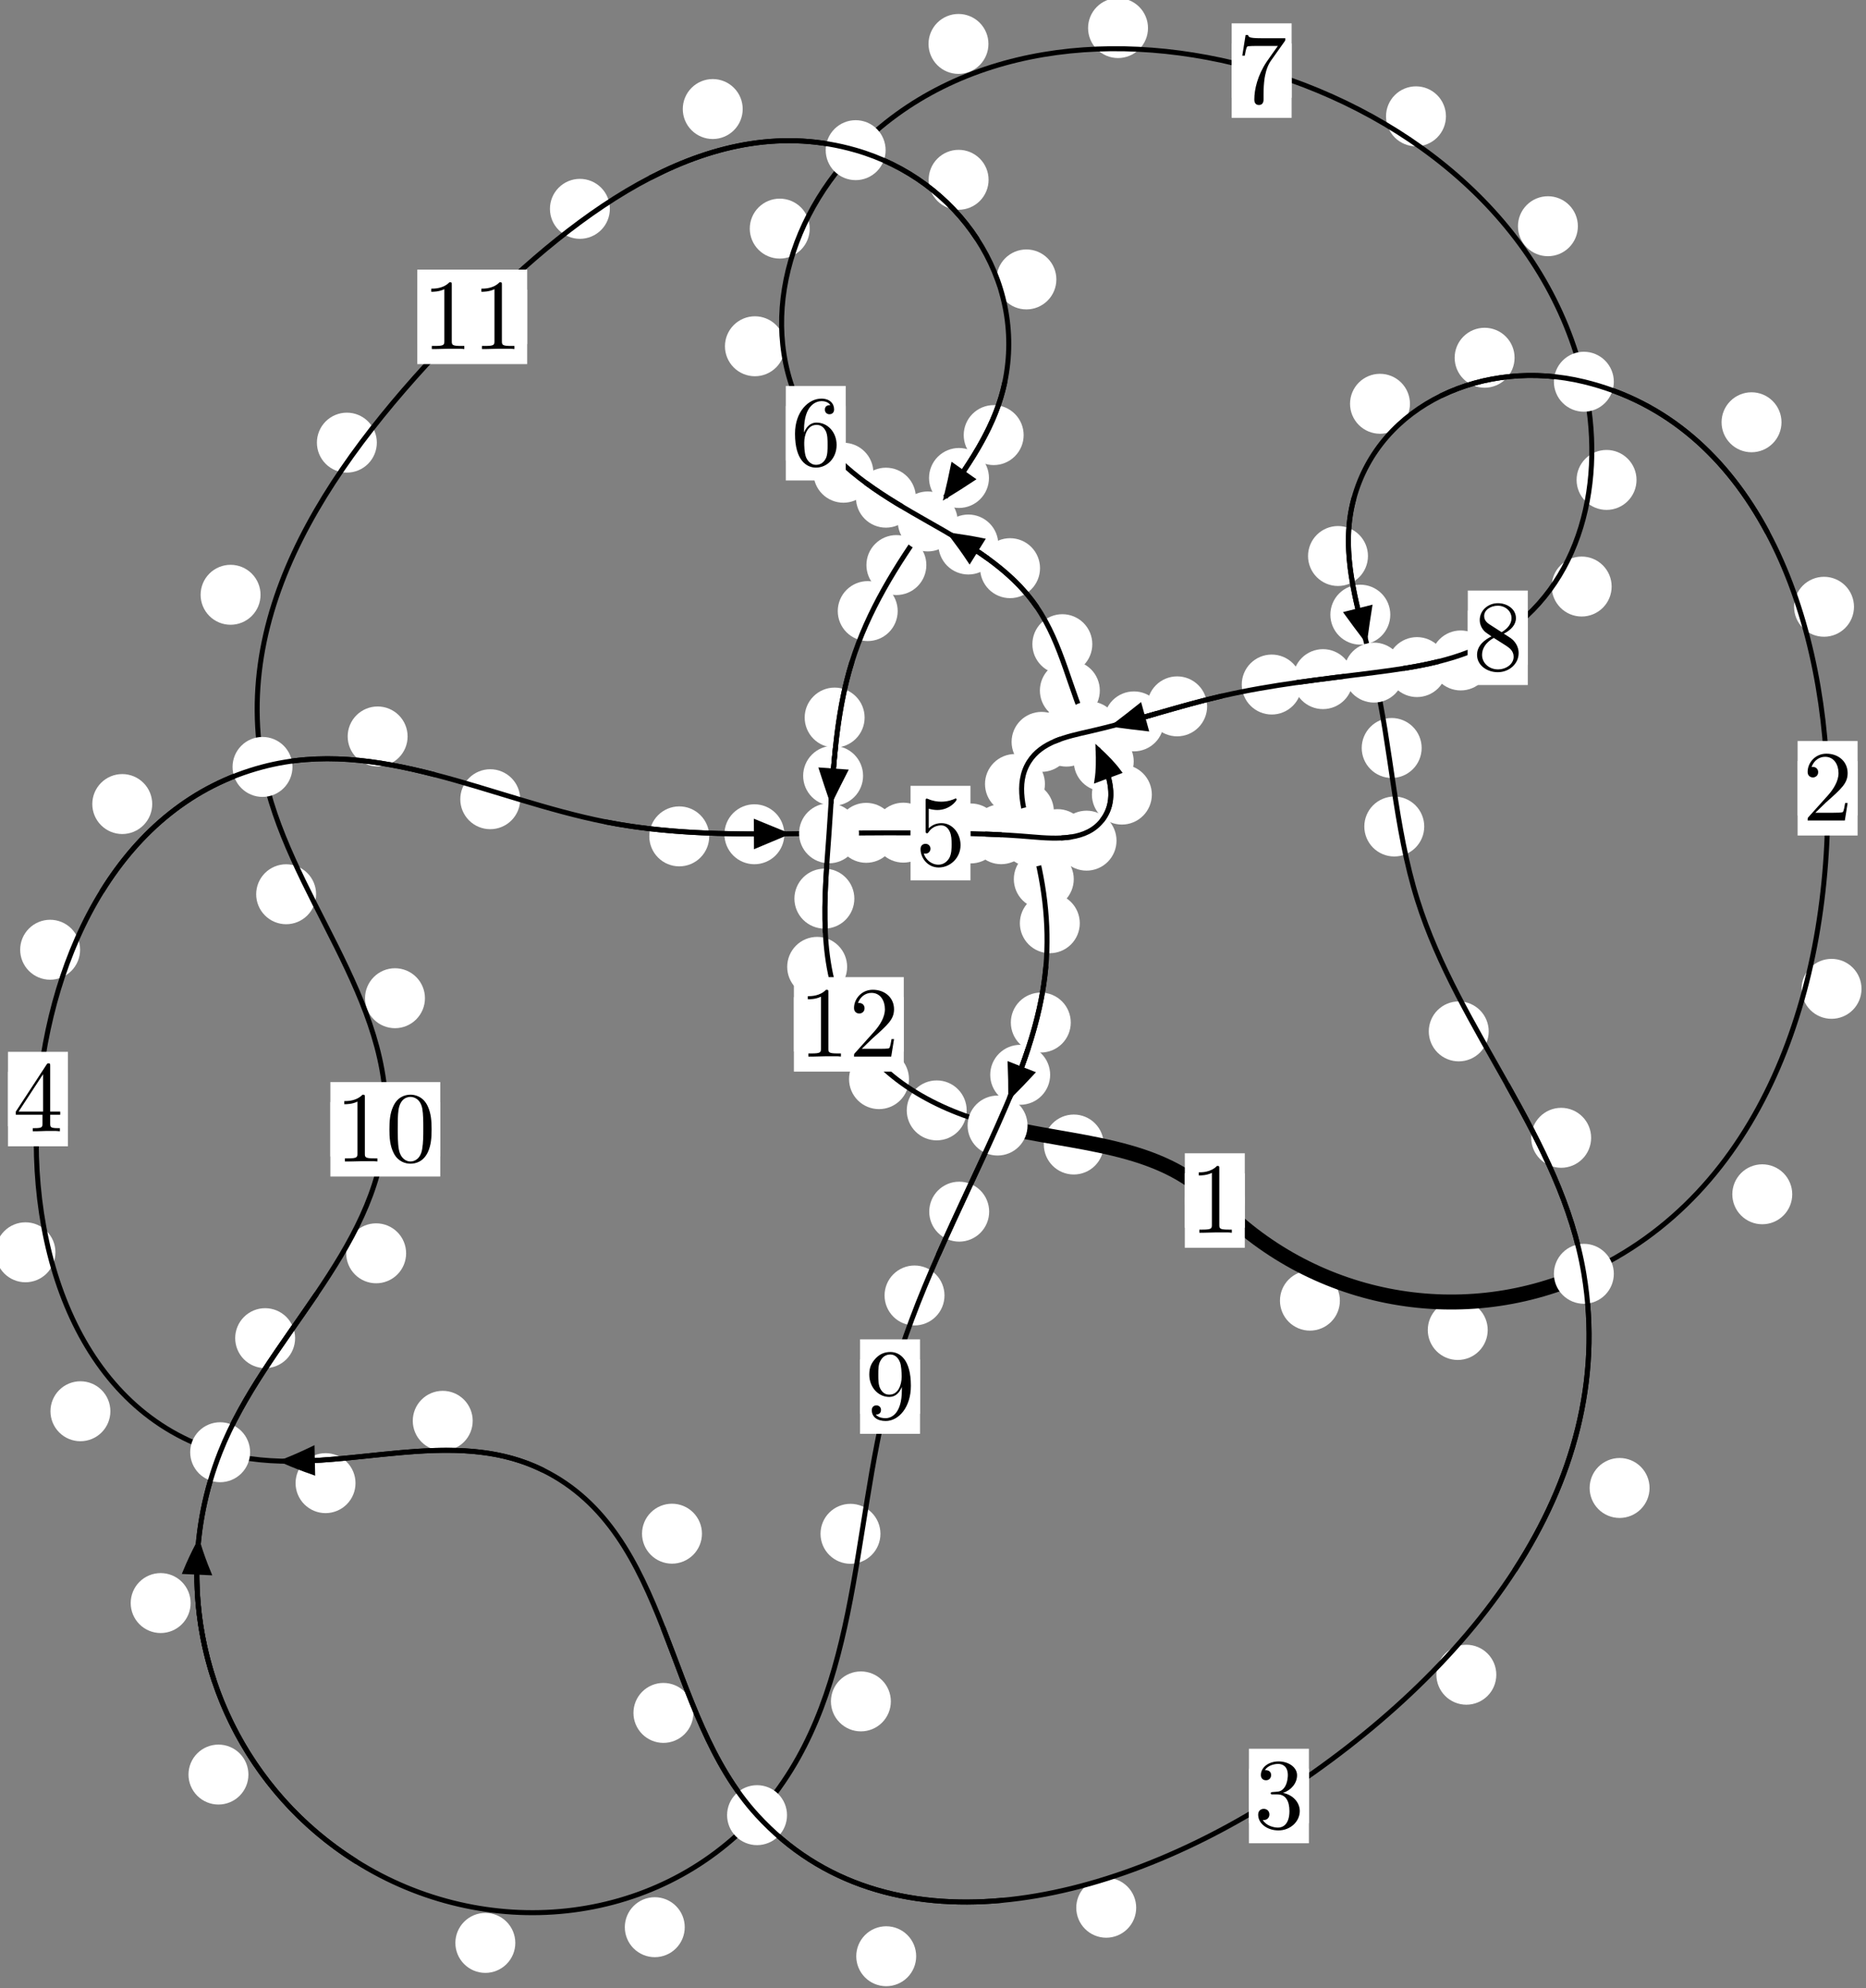 <?xml version="1.0"?>
<!-- Created by MetaPost 1.999 on 2021.07.06:0007 -->
<svg version="1.1" xmlns="http://www.w3.org/2000/svg" xmlns:xlink="http://www.w3.org/1999/xlink" width="186.145" height="198.22" viewBox="0 0 186.145 198.22">
<rect x="0" y="0" width="186.145" height="198.22" fill="#808080" stroke="none"/>
<!-- Original BoundingBox: -158.447647 -71.029297 27.696869 127.190475 -->
  <defs>
    <g transform="scale(0.01,0.01)" id="GLYPHcmr10_48">
      <path style="fill-rule: evenodd;" d="M460 -320C460 -400,455 -480,420 -554C374 -650,292 -666,250 -666C190 -666,117 -640,76 -547C44 -478,39 -400,39 -320C39 -245,43 -155,84 -79C127 2,200 22,249 22C303 22,379 1,423 -94C455 -163,460 -241,460 -320M249 -0C210 -0,151 -25,133 -121C122 -181,122 -273,122 -332C122 -396,122 -462,130 -516C149 -635,224 -644,249 -644C282 -644,348 -626,367 -527C377 -471,377 -395,377 -332C377 -257,377 -189,366 -125C351 -30,294 -0,249 -0"></path>
    </g>
    <g transform="scale(0.01,0.01)" id="GLYPHcmr10_49">
      <path style="fill-rule: evenodd;" d="M294 -640C294 -664,294 -666,271 -666C209 -602,121 -602,89 -602L89 -571C109 -571,168 -571,220 -597L220 -79C220 -43,217 -31,127 -31L95 -31L95 -0L257 -0L130 -3L217 -3L257 -3L297 -3L384 -3L419 -0L419 -31L387 -31C297 -31,294 -42,294 -79"></path>
    </g>
    <g transform="scale(0.01,0.01)" id="GLYPHcmr10_50">
      <path style="fill-rule: evenodd;" d="M127 -77L233 -180C389 -318,449 -372,449 -472C449 -586,359 -666,237 -666C124 -666,50 -574,50 -485C50 -429,100 -429,103 -429C120 -429,155 -441,155 -482C155 -508,137 -534,102 -534C94 -534,92 -534,89 -533C112 -598,166 -635,224 -635C315 -635,358 -554,358 -472C358 -392,308 -313,253 -251L61 -37C50 -26,50 -24,50 -0L421 -0L449 -174L424 -174C419 -144,412 -100,402 -85C395 -77,329 -77,307 -77"></path>
    </g>
    <g transform="scale(0.01,0.01)" id="GLYPHcmr10_51">
      <path style="fill-rule: evenodd;" d="M290 -352C372 -379,430 -449,430 -528C430 -610,342 -666,246 -666C145 -666,69 -606,69 -530C69 -497,91 -478,120 -478C151 -478,171 -500,171 -529C171 -579,124 -579,109 -579C140 -628,206 -641,242 -641C283 -641,338 -619,338 -529C338 -517,336 -459,310 -415C280 -367,246 -364,221 -363C213 -362,189 -360,182 -360C174 -359,167 -358,167 -348C167 -337,174 -337,191 -337L235 -337C317 -337,354 -269,354 -171C354 -35,285 -6,241 -6C198 -6,123 -23,88 -82C123 -77,154 -99,154 -137C154 -173,127 -193,98 -193C74 -193,42 -179,42 -135C42 -44,135 22,244 22C366 22,457 -69,457 -171C457 -253,394 -331,290 -352"></path>
    </g>
    <g transform="scale(0.01,0.01)" id="GLYPHcmr10_52">
      <path style="fill-rule: evenodd;" d="M294 -165L294 -78C294 -42,292 -31,218 -31L197 -31L197 -0L332 -0L238 -3L290 -3L332 -3L374 -3L427 -3L468 -0L468 -31L447 -31C373 -31,371 -42,371 -78L371 -165L471 -165L471 -196L371 -196L371 -651C371 -671,371 -677,355 -677C346 -677,343 -677,335 -665L28 -196L28 -165M300 -196L56 -196L300 -569"></path>
    </g>
    <g transform="scale(0.01,0.01)" id="GLYPHcmr10_53">
      <path style="fill-rule: evenodd;" d="M449 -201C449 -320,367 -420,259 -420C211 -420,168 -404,132 -369L132 -564C152 -558,185 -551,217 -551C340 -551,410 -642,410 -655C410 -661,407 -666,400 -666C399 -666,397 -666,392 -663C372 -654,323 -634,256 -634C216 -634,170 -641,123 -662C115 -665,113 -665,111 -665C101 -665,101 -657,101 -641L101 -345C101 -327,101 -319,115 -319C122 -319,124 -322,128 -328C139 -344,176 -398,257 -398C309 -398,334 -352,342 -334C358 -297,360 -258,360 -208C360 -173,360 -113,336 -71C312 -32,275 -6,229 -6C156 -6,99 -59,82 -118C85 -117,88 -116,99 -116C132 -116,149 -141,149 -165C149 -189,132 -214,99 -214C85 -214,50 -207,50 -161C50 -75,119 22,231 22C347 22,449 -74,449 -201"></path>
    </g>
    <g transform="scale(0.01,0.01)" id="GLYPHcmr10_54">
      <path style="fill-rule: evenodd;" d="M132 -328L132 -352C132 -605,256 -641,307 -641C331 -641,373 -635,395 -601C380 -601,340 -601,340 -556C340 -525,364 -510,386 -510C402 -510,432 -519,432 -558C432 -618,388 -666,305 -666C177 -666,42 -537,42 -316C42 -49,158 22,251 22C362 22,457 -72,457 -204C457 -331,368 -427,257 -427C189 -427,152 -376,132 -328M251 -6C188 -6,158 -66,152 -81C134 -128,134 -208,134 -226C134 -304,166 -404,256 -404C272 -404,318 -404,349 -342C367 -305,367 -254,367 -205C367 -157,367 -107,350 -71C320 -11,274 -6,251 -6"></path>
    </g>
    <g transform="scale(0.01,0.01)" id="GLYPHcmr10_55">
      <path style="fill-rule: evenodd;" d="M476 -609C485 -621,485 -623,485 -644L242 -644C120 -644,118 -657,114 -676L89 -676L56 -470L81 -470C84 -486,93 -549,106 -561C113 -567,191 -567,204 -567L411 -567C400 -551,321 -442,299 -409C209 -274,176 -135,176 -33C176 -23,176 22,222 22C268 22,268 -23,268 -33L268 -84C268 -139,271 -194,279 -248C283 -271,297 -357,341 -419"></path>
    </g>
    <g transform="scale(0.01,0.01)" id="GLYPHcmr10_56">
      <path style="fill-rule: evenodd;" d="M163 -457C117 -487,113 -521,113 -538C113 -599,178 -641,249 -641C322 -641,386 -589,386 -517C386 -460,347 -412,287 -377M309 -362C381 -399,430 -451,430 -517C430 -609,341 -666,250 -666C150 -666,69 -592,69 -499C69 -481,71 -436,113 -389C124 -377,161 -352,186 -335C128 -306,42 -250,42 -151C42 -45,144 22,249 22C362 22,457 -61,457 -168C457 -204,446 -249,408 -291C389 -312,373 -322,309 -362M209 -320L332 -242C360 -223,407 -193,407 -132C407 -58,332 -6,250 -6C164 -6,92 -68,92 -151C92 -209,124 -273,209 -320"></path>
    </g>
    <g transform="scale(0.01,0.01)" id="GLYPHcmr10_57">
      <path style="fill-rule: evenodd;" d="M367 -318L367 -286C367 -52,263 -6,205 -6C188 -6,134 -8,107 -42C151 -42,159 -71,159 -88C159 -119,135 -134,113 -134C97 -134,67 -125,67 -86C67 -19,121 22,206 22C335 22,457 -114,457 -329C457 -598,342 -666,253 -666C198 -666,149 -648,106 -603C65 -558,42 -516,42 -441C42 -316,130 -218,242 -218C303 -218,344 -260,367 -318M243 -241C227 -241,181 -241,150 -304C132 -341,132 -391,132 -440C132 -494,132 -541,153 -578C180 -628,218 -641,253 -641C299 -641,332 -607,349 -562C361 -530,365 -467,365 -421C365 -338,331 -241,243 -241"></path>
    </g>
  </defs>
  <path d="M133.661 129.678C133.661 128.885,133.346 128.125,132.786 127.564C132.225 127.004,131.465 126.689,130.672 126.689C129.88 126.689,129.12 127.004,128.559 127.564C127.999 128.125,127.684 128.885,127.684 129.678C127.684 130.47,127.999 131.231,128.559 131.791C129.12 132.351,129.88 132.666,130.672 132.666C131.465 132.666,132.225 132.351,132.786 131.791C133.346 131.231,133.661 130.47,133.661 129.678Z" style="fill: rgb(100%,100%,100%);stroke: none;"></path>
  <path d="M124.173 119.695C124.173 118.902,123.858 118.142,123.297 117.582C122.737 117.021,121.977 116.706,121.184 116.706C120.391 116.706,119.631 117.021,119.071 117.582C118.51 118.142,118.195 118.902,118.195 119.695C118.195 120.488,118.51 121.248,119.071 121.808C119.631 122.369,120.391 122.684,121.184 122.684C121.977 122.684,122.737 122.369,123.297 121.808C123.858 121.248,124.173 120.488,124.173 119.695Z" style="fill: rgb(100%,100%,100%);stroke: none;"></path>
  <path d="M178.787 119.073C178.787 118.28,178.472 117.52,177.912 116.959C177.351 116.399,176.591 116.084,175.798 116.084C175.006 116.084,174.245 116.399,173.685 116.959C173.124 117.52,172.809 118.28,172.809 119.073C172.809 119.865,173.124 120.626,173.685 121.186C174.245 121.747,175.006 122.061,175.798 122.061C176.591 122.061,177.351 121.747,177.912 121.186C178.472 120.626,178.787 119.865,178.787 119.073Z" style="fill: rgb(100%,100%,100%);stroke: none;"></path>
  <path d="M148.408 132.604C148.408 131.811,148.093 131.051,147.532 130.49C146.972 129.93,146.212 129.615,145.419 129.615C144.626 129.615,143.866 129.93,143.306 130.49C142.745 131.051,142.43 131.811,142.43 132.604C142.43 133.396,142.745 134.156,143.306 134.717C143.866 135.277,144.626 135.592,145.419 135.592C146.212 135.592,146.972 135.277,147.532 134.717C148.093 134.156,148.408 133.396,148.408 132.604Z" style="fill: rgb(100%,100%,100%);stroke: none;"></path>
  <path d="M184.946 60.496C184.946 59.704,184.631 58.944,184.071 58.383C183.511 57.823,182.75 57.508,181.958 57.508C181.165 57.508,180.405 57.823,179.844 58.383C179.284 58.944,178.969 59.704,178.969 60.496C178.969 61.289,179.284 62.049,179.844 62.61C180.405 63.17,181.165 63.485,181.958 63.485C182.75 63.485,183.511 63.17,184.071 62.61C184.631 62.049,184.946 61.289,184.946 60.496Z" style="fill: rgb(100%,100%,100%);stroke: none;"></path>
  <path d="M185.697 98.589C185.697 97.797,185.382 97.036,184.821 96.476C184.261 95.916,183.501 95.601,182.708 95.601C181.915 95.601,181.155 95.916,180.595 96.476C180.034 97.036,179.719 97.797,179.719 98.589C179.719 99.382,180.034 100.142,180.595 100.703C181.155 101.263,181.915 101.578,182.708 101.578C183.501 101.578,184.261 101.263,184.821 100.703C185.382 100.142,185.697 99.382,185.697 98.589Z" style="fill: rgb(100%,100%,100%);stroke: none;"></path>
  <path d="M151.088 35.668C151.088 34.875,150.773 34.115,150.213 33.555C149.652 32.994,148.892 32.679,148.099 32.679C147.307 32.679,146.547 32.994,145.986 33.555C145.426 34.115,145.111 34.875,145.111 35.668C145.111 36.461,145.426 37.221,145.986 37.781C146.547 38.342,147.307 38.657,148.099 38.657C148.892 38.657,149.652 38.342,150.213 37.781C150.773 37.221,151.088 36.461,151.088 35.668Z" style="fill: rgb(100%,100%,100%);stroke: none;"></path>
  <path d="M177.715 42.101C177.715 41.308,177.4 40.548,176.839 39.988C176.279 39.427,175.519 39.112,174.726 39.112C173.933 39.112,173.173 39.427,172.613 39.988C172.052 40.548,171.737 41.308,171.737 42.101C171.737 42.894,172.052 43.654,172.613 44.214C173.173 44.775,173.933 45.09,174.726 45.09C175.519 45.09,176.279 44.775,176.839 44.214C177.4 43.654,177.715 42.894,177.715 42.101Z" style="fill: rgb(100%,100%,100%);stroke: none;"></path>
  <path d="M136.463 55.435C136.463 54.643,136.148 53.882,135.587 53.322C135.027 52.762,134.267 52.447,133.474 52.447C132.681 52.447,131.921 52.762,131.361 53.322C130.8 53.882,130.485 54.643,130.485 55.435C130.485 56.228,130.8 56.988,131.361 57.549C131.921 58.109,132.681 58.424,133.474 58.424C134.267 58.424,135.027 58.109,135.587 57.549C136.148 56.988,136.463 56.228,136.463 55.435Z" style="fill: rgb(100%,100%,100%);stroke: none;"></path>
  <path d="M140.652 40.258C140.652 39.465,140.337 38.705,139.777 38.144C139.216 37.584,138.456 37.269,137.663 37.269C136.871 37.269,136.111 37.584,135.55 38.144C134.99 38.705,134.675 39.465,134.675 40.258C134.675 41.05,134.99 41.81,135.55 42.371C136.111 42.931,136.871 43.246,137.663 43.246C138.456 43.246,139.216 42.931,139.777 42.371C140.337 41.81,140.652 41.05,140.652 40.258Z" style="fill: rgb(100%,100%,100%);stroke: none;"></path>
  <path d="M141.818 74.575C141.818 73.782,141.503 73.022,140.942 72.462C140.382 71.901,139.622 71.586,138.829 71.586C138.036 71.586,137.276 71.901,136.716 72.462C136.155 73.022,135.84 73.782,135.84 74.575C135.84 75.368,136.155 76.128,136.716 76.688C137.276 77.249,138.036 77.564,138.829 77.564C139.622 77.564,140.382 77.249,140.942 76.688C141.503 76.128,141.818 75.368,141.818 74.575Z" style="fill: rgb(100%,100%,100%);stroke: none;"></path>
  <path d="M138.69 61.285C138.69 60.492,138.376 59.732,137.815 59.171C137.255 58.611,136.494 58.296,135.702 58.296C134.909 58.296,134.149 58.611,133.588 59.171C133.028 59.732,132.713 60.492,132.713 61.285C132.713 62.077,133.028 62.837,133.588 63.398C134.149 63.958,134.909 64.273,135.702 64.273C136.494 64.273,137.255 63.958,137.815 63.398C138.376 62.837,138.69 62.077,138.69 61.285Z" style="fill: rgb(100%,100%,100%);stroke: none;"></path>
  <path d="M148.507 102.831C148.507 102.039,148.192 101.278,147.632 100.718C147.071 100.158,146.311 99.843,145.518 99.843C144.726 99.843,143.966 100.158,143.405 100.718C142.845 101.278,142.53 102.039,142.53 102.831C142.53 103.624,142.845 104.384,143.405 104.945C143.966 105.505,144.726 105.82,145.518 105.82C146.311 105.82,147.071 105.505,147.632 104.945C148.192 104.384,148.507 103.624,148.507 102.831Z" style="fill: rgb(100%,100%,100%);stroke: none;"></path>
  <path d="M142.076 82.405C142.076 81.612,141.761 80.852,141.201 80.291C140.641 79.731,139.88 79.416,139.088 79.416C138.295 79.416,137.535 79.731,136.974 80.291C136.414 80.852,136.099 81.612,136.099 82.405C136.099 83.197,136.414 83.957,136.974 84.518C137.535 85.078,138.295 85.393,139.088 85.393C139.88 85.393,140.641 85.078,141.201 84.518C141.761 83.957,142.076 83.197,142.076 82.405Z" style="fill: rgb(100%,100%,100%);stroke: none;"></path>
  <path d="M164.553 148.355C164.553 147.562,164.238 146.802,163.678 146.241C163.117 145.681,162.357 145.366,161.565 145.366C160.772 145.366,160.012 145.681,159.451 146.241C158.891 146.802,158.576 147.562,158.576 148.355C158.576 149.147,158.891 149.907,159.451 150.468C160.012 151.028,160.772 151.343,161.565 151.343C162.357 151.343,163.117 151.028,163.678 150.468C164.238 149.907,164.553 149.147,164.553 148.355Z" style="fill: rgb(100%,100%,100%);stroke: none;"></path>
  <path d="M158.725 113.441C158.725 112.648,158.41 111.888,157.85 111.328C157.289 110.767,156.529 110.452,155.737 110.452C154.944 110.452,154.184 110.767,153.623 111.328C153.063 111.888,152.748 112.648,152.748 113.441C152.748 114.234,153.063 114.994,153.623 115.554C154.184 116.115,154.944 116.43,155.737 116.43C156.529 116.43,157.289 116.115,157.85 115.554C158.41 114.994,158.725 114.234,158.725 113.441Z" style="fill: rgb(100%,100%,100%);stroke: none;"></path>
  <path d="M113.342 190.205C113.342 189.412,113.027 188.652,112.466 188.092C111.906 187.531,111.146 187.216,110.353 187.216C109.56 187.216,108.8 187.531,108.24 188.092C107.679 188.652,107.364 189.412,107.364 190.205C107.364 190.998,107.679 191.758,108.24 192.318C108.8 192.879,109.56 193.194,110.353 193.194C111.146 193.194,111.906 192.879,112.466 192.318C113.027 191.758,113.342 190.998,113.342 190.205Z" style="fill: rgb(100%,100%,100%);stroke: none;"></path>
  <path d="M149.266 166.973C149.266 166.18,148.952 165.42,148.391 164.86C147.831 164.299,147.07 163.984,146.278 163.984C145.485 163.984,144.725 164.299,144.164 164.86C143.604 165.42,143.289 166.18,143.289 166.973C143.289 167.766,143.604 168.526,144.164 169.086C144.725 169.647,145.485 169.962,146.278 169.962C147.07 169.962,147.831 169.647,148.391 169.086C148.952 168.526,149.266 167.766,149.266 166.973Z" style="fill: rgb(100%,100%,100%);stroke: none;"></path>
  <path d="M69.168 170.78C69.168 169.987,68.854 169.227,68.293 168.667C67.733 168.106,66.972 167.791,66.18 167.791C65.387 167.791,64.627 168.106,64.066 168.667C63.506 169.227,63.191 169.987,63.191 170.78C63.191 171.573,63.506 172.333,64.066 172.893C64.627 173.454,65.387 173.769,66.18 173.769C66.972 173.769,67.733 173.454,68.293 172.893C68.854 172.333,69.168 171.573,69.168 170.78Z" style="fill: rgb(100%,100%,100%);stroke: none;"></path>
  <path d="M91.394 195.041C91.394 194.248,91.08 193.488,90.519 192.927C89.959 192.367,89.198 192.052,88.406 192.052C87.613 192.052,86.853 192.367,86.292 192.927C85.732 193.488,85.417 194.248,85.417 195.041C85.417 195.833,85.732 196.593,86.292 197.154C86.853 197.714,87.613 198.029,88.406 198.029C89.198 198.029,89.959 197.714,90.519 197.154C91.08 196.593,91.394 195.833,91.394 195.041Z" style="fill: rgb(100%,100%,100%);stroke: none;"></path>
  <path d="M47.155 141.658C47.155 140.865,46.84 140.105,46.279 139.544C45.719 138.984,44.959 138.669,44.166 138.669C43.373 138.669,42.613 138.984,42.053 139.544C41.492 140.105,41.177 140.865,41.177 141.658C41.177 142.45,41.492 143.211,42.053 143.771C42.613 144.332,43.373 144.647,44.166 144.647C44.959 144.647,45.719 144.332,46.279 143.771C46.84 143.211,47.155 142.45,47.155 141.658Z" style="fill: rgb(100%,100%,100%);stroke: none;"></path>
  <path d="M70.024 152.911C70.024 152.119,69.709 151.359,69.148 150.798C68.588 150.238,67.828 149.923,67.035 149.923C66.242 149.923,65.482 150.238,64.922 150.798C64.361 151.359,64.046 152.119,64.046 152.911C64.046 153.704,64.361 154.464,64.922 155.025C65.482 155.585,66.242 155.9,67.035 155.9C67.828 155.9,68.588 155.585,69.148 155.025C69.709 154.464,70.024 153.704,70.024 152.911Z" style="fill: rgb(100%,100%,100%);stroke: none;"></path>
  <path d="M11.011 140.704C11.011 139.911,10.696 139.151,10.136 138.591C9.575 138.03,8.815 137.715,8.023 137.715C7.23 137.715,6.47 138.03,5.909 138.591C5.349 139.151,5.034 139.911,5.034 140.704C5.034 141.497,5.349 142.257,5.909 142.817C6.47 143.378,7.23 143.693,8.023 143.693C8.815 143.693,9.575 143.378,10.136 142.817C10.696 142.257,11.011 141.497,11.011 140.704Z" style="fill: rgb(100%,100%,100%);stroke: none;"></path>
  <path d="M35.464 147.872C35.464 147.08,35.149 146.319,34.588 145.759C34.028 145.198,33.268 144.884,32.475 144.884C31.682 144.884,30.922 145.198,30.362 145.759C29.801 146.319,29.486 147.08,29.486 147.872C29.486 148.665,29.801 149.425,30.362 149.986C30.922 150.546,31.682 150.861,32.475 150.861C33.268 150.861,34.028 150.546,34.588 149.986C35.149 149.425,35.464 148.665,35.464 147.872Z" style="fill: rgb(100%,100%,100%);stroke: none;"></path>
  <path d="M7.99 94.691C7.99 93.898,7.675 93.138,7.114 92.578C6.554 92.017,5.794 91.702,5.001 91.702C4.208 91.702,3.448 92.017,2.888 92.578C2.327 93.138,2.012 93.898,2.012 94.691C2.012 95.484,2.327 96.244,2.888 96.804C3.448 97.365,4.208 97.68,5.001 97.68C5.794 97.68,6.554 97.365,7.114 96.804C7.675 96.244,7.99 95.484,7.99 94.691Z" style="fill: rgb(100%,100%,100%);stroke: none;"></path>
  <path d="M5.53 124.856C5.53 124.063,5.215 123.303,4.654 122.743C4.094 122.182,3.334 121.867,2.541 121.867C1.748 121.867,0.988 122.182,0.428 122.743C-0.133 123.303,-0.448 124.063,-0.448 124.856C-0.448 125.649,-0.133 126.409,0.428 126.969C0.988 127.53,1.748 127.845,2.541 127.845C3.334 127.845,4.094 127.53,4.654 126.969C5.215 126.409,5.53 125.649,5.53 124.856Z" style="fill: rgb(100%,100%,100%);stroke: none;"></path>
  <path d="M40.661 73.426C40.661 72.633,40.346 71.873,39.785 71.312C39.225 70.752,38.465 70.437,37.672 70.437C36.879 70.437,36.119 70.752,35.559 71.312C34.998 71.873,34.683 72.633,34.683 73.426C34.683 74.218,34.998 74.979,35.559 75.539C36.119 76.1,36.879 76.414,37.672 76.414C38.465 76.414,39.225 76.1,39.785 75.539C40.346 74.979,40.661 74.218,40.661 73.426Z" style="fill: rgb(100%,100%,100%);stroke: none;"></path>
  <path d="M15.185 80.165C15.185 79.372,14.87 78.612,14.309 78.052C13.749 77.491,12.989 77.176,12.196 77.176C11.403 77.176,10.643 77.491,10.083 78.052C9.522 78.612,9.207 79.372,9.207 80.165C9.207 80.958,9.522 81.718,10.083 82.278C10.643 82.839,11.403 83.154,12.196 83.154C12.989 83.154,13.749 82.839,14.309 82.278C14.87 81.718,15.185 80.958,15.185 80.165Z" style="fill: rgb(100%,100%,100%);stroke: none;"></path>
  <path d="M70.75 83.388C70.75 82.596,70.435 81.835,69.874 81.275C69.314 80.714,68.554 80.399,67.761 80.399C66.968 80.399,66.208 80.714,65.648 81.275C65.087 81.835,64.772 82.596,64.772 83.388C64.772 84.181,65.087 84.941,65.648 85.502C66.208 86.062,66.968 86.377,67.761 86.377C68.554 86.377,69.314 86.062,69.874 85.502C70.435 84.941,70.75 84.181,70.75 83.388Z" style="fill: rgb(100%,100%,100%);stroke: none;"></path>
  <path d="M51.893 79.684C51.893 78.891,51.579 78.131,51.018 77.57C50.458 77.01,49.697 76.695,48.905 76.695C48.112 76.695,47.352 77.01,46.791 77.57C46.231 78.131,45.916 78.891,45.916 79.684C45.916 80.476,46.231 81.236,46.791 81.797C47.352 82.357,48.112 82.672,48.905 82.672C49.697 82.672,50.458 82.357,51.018 81.797C51.579 81.236,51.893 80.476,51.893 79.684Z" style="fill: rgb(100%,100%,100%);stroke: none;"></path>
  <path d="M89.396 83.034C89.396 82.242,89.081 81.482,88.52 80.921C87.96 80.361,87.2 80.046,86.407 80.046C85.614 80.046,84.854 80.361,84.294 80.921C83.733 81.482,83.418 82.242,83.418 83.034C83.418 83.827,83.733 84.587,84.294 85.148C84.854 85.708,85.614 86.023,86.407 86.023C87.2 86.023,87.96 85.708,88.52 85.148C89.081 84.587,89.396 83.827,89.396 83.034Z" style="fill: rgb(100%,100%,100%);stroke: none;"></path>
  <path d="M78.243 83.177C78.243 82.385,77.928 81.624,77.368 81.064C76.807 80.503,76.047 80.189,75.254 80.189C74.462 80.189,73.702 80.503,73.141 81.064C72.581 81.624,72.266 82.385,72.266 83.177C72.266 83.97,72.581 84.73,73.141 85.291C73.702 85.851,74.462 86.166,75.254 86.166C76.047 86.166,76.807 85.851,77.368 85.291C77.928 84.73,78.243 83.97,78.243 83.177Z" style="fill: rgb(100%,100%,100%);stroke: none;"></path>
  <path d="M99.834 83.096C99.834 82.303,99.519 81.543,98.959 80.982C98.398 80.422,97.638 80.107,96.846 80.107C96.053 80.107,95.293 80.422,94.732 80.982C94.172 81.543,93.857 82.303,93.857 83.096C93.857 83.888,94.172 84.648,94.732 85.209C95.293 85.769,96.053 86.084,96.846 86.084C97.638 86.084,98.398 85.769,98.959 85.209C99.519 84.648,99.834 83.888,99.834 83.096Z" style="fill: rgb(100%,100%,100%);stroke: none;"></path>
  <path d="M93.103 83.017C93.103 82.224,92.788 81.464,92.227 80.903C91.667 80.343,90.907 80.028,90.114 80.028C89.321 80.028,88.561 80.343,88.001 80.903C87.44 81.464,87.125 82.224,87.125 83.017C87.125 83.809,87.44 84.57,88.001 85.13C88.561 85.691,89.321 86.005,90.114 86.005C90.907 86.005,91.667 85.691,92.227 85.13C92.788 84.57,93.103 83.809,93.103 83.017Z" style="fill: rgb(100%,100%,100%);stroke: none;"></path>
  <path d="M108.49 83.663C108.49 82.87,108.175 82.11,107.615 81.549C107.054 80.989,106.294 80.674,105.502 80.674C104.709 80.674,103.949 80.989,103.388 81.549C102.828 82.11,102.513 82.87,102.513 83.663C102.513 84.455,102.828 85.215,103.388 85.776C103.949 86.336,104.709 86.651,105.502 86.651C106.294 86.651,107.054 86.336,107.615 85.776C108.175 85.215,108.49 84.455,108.49 83.663Z" style="fill: rgb(100%,100%,100%);stroke: none;"></path>
  <path d="M102.86 83.172C102.86 82.379,102.545 81.619,101.984 81.059C101.424 80.498,100.664 80.183,99.871 80.183C99.078 80.183,98.318 80.498,97.758 81.059C97.197 81.619,96.882 82.379,96.882 83.172C96.882 83.965,97.197 84.725,97.758 85.285C98.318 85.846,99.078 86.161,99.871 86.161C100.664 86.161,101.424 85.846,101.984 85.285C102.545 84.725,102.86 83.965,102.86 83.172Z" style="fill: rgb(100%,100%,100%);stroke: none;"></path>
  <path d="M114.903 79.223C114.903 78.43,114.588 77.67,114.027 77.109C113.467 76.549,112.707 76.234,111.914 76.234C111.121 76.234,110.361 76.549,109.801 77.109C109.24 77.67,108.925 78.43,108.925 79.223C108.925 80.015,109.24 80.775,109.801 81.336C110.361 81.896,111.121 82.211,111.914 82.211C112.707 82.211,113.467 81.896,114.027 81.336C114.588 80.775,114.903 80.015,114.903 79.223Z" style="fill: rgb(100%,100%,100%);stroke: none;"></path>
  <path d="M111.379 83.815C111.379 83.022,111.064 82.262,110.504 81.701C109.943 81.141,109.183 80.826,108.39 80.826C107.598 80.826,106.837 81.141,106.277 81.701C105.717 82.262,105.402 83.022,105.402 83.815C105.402 84.607,105.717 85.368,106.277 85.928C106.837 86.489,107.598 86.803,108.39 86.803C109.183 86.803,109.943 86.489,110.504 85.928C111.064 85.368,111.379 84.607,111.379 83.815Z" style="fill: rgb(100%,100%,100%);stroke: none;"></path>
  <path d="M109.713 68.849C109.713 68.056,109.398 67.296,108.838 66.736C108.277 66.175,107.517 65.86,106.724 65.86C105.932 65.86,105.172 66.175,104.611 66.736C104.051 67.296,103.736 68.056,103.736 68.849C103.736 69.642,104.051 70.402,104.611 70.962C105.172 71.523,105.932 71.838,106.724 71.838C107.517 71.838,108.277 71.523,108.838 70.962C109.398 70.402,109.713 69.642,109.713 68.849Z" style="fill: rgb(100%,100%,100%);stroke: none;"></path>
  <path d="M113.094 75.913C113.094 75.12,112.779 74.36,112.218 73.8C111.658 73.239,110.898 72.924,110.105 72.924C109.312 72.924,108.552 73.239,107.992 73.8C107.431 74.36,107.116 75.12,107.116 75.913C107.116 76.706,107.431 77.466,107.992 78.026C108.552 78.587,109.312 78.902,110.105 78.902C110.898 78.902,111.658 78.587,112.218 78.026C112.779 77.466,113.094 76.706,113.094 75.913Z" style="fill: rgb(100%,100%,100%);stroke: none;"></path>
  <path d="M103.749 56.648C103.749 55.855,103.434 55.095,102.873 54.534C102.313 53.974,101.553 53.659,100.76 53.659C99.967 53.659,99.207 53.974,98.647 54.534C98.086 55.095,97.771 55.855,97.771 56.648C97.771 57.44,98.086 58.201,98.647 58.761C99.207 59.322,99.967 59.637,100.76 59.637C101.553 59.637,102.313 59.322,102.873 58.761C103.434 58.201,103.749 57.44,103.749 56.648Z" style="fill: rgb(100%,100%,100%);stroke: none;"></path>
  <path d="M108.964 64.226C108.964 63.433,108.649 62.673,108.089 62.113C107.529 61.552,106.768 61.237,105.976 61.237C105.183 61.237,104.423 61.552,103.862 62.113C103.302 62.673,102.987 63.433,102.987 64.226C102.987 65.019,103.302 65.779,103.862 66.339C104.423 66.9,105.183 67.215,105.976 67.215C106.768 67.215,107.529 66.9,108.089 66.339C108.649 65.779,108.964 65.019,108.964 64.226Z" style="fill: rgb(100%,100%,100%);stroke: none;"></path>
  <path d="M91.364 49.619C91.364 48.826,91.049 48.066,90.489 47.505C89.928 46.945,89.168 46.63,88.375 46.63C87.583 46.63,86.822 46.945,86.262 47.505C85.701 48.066,85.387 48.826,85.387 49.619C85.387 50.411,85.701 51.172,86.262 51.732C86.822 52.293,87.583 52.608,88.375 52.608C89.168 52.608,89.928 52.293,90.489 51.732C91.049 51.172,91.364 50.411,91.364 49.619Z" style="fill: rgb(100%,100%,100%);stroke: none;"></path>
  <path d="M99.587 54.29C99.587 53.497,99.273 52.737,98.712 52.176C98.152 51.616,97.391 51.301,96.599 51.301C95.806 51.301,95.046 51.616,94.485 52.176C93.925 52.737,93.61 53.497,93.61 54.29C93.61 55.082,93.925 55.843,94.485 56.403C95.046 56.964,95.806 57.278,96.599 57.278C97.391 57.278,98.152 56.964,98.712 56.403C99.273 55.843,99.587 55.082,99.587 54.29Z" style="fill: rgb(100%,100%,100%);stroke: none;"></path>
  <path d="M78.296 34.523C78.296 33.73,77.981 32.97,77.421 32.41C76.86 31.849,76.1 31.534,75.307 31.534C74.515 31.534,73.755 31.849,73.194 32.41C72.634 32.97,72.319 33.73,72.319 34.523C72.319 35.316,72.634 36.076,73.194 36.636C73.755 37.197,74.515 37.512,75.307 37.512C76.1 37.512,76.86 37.197,77.421 36.636C77.981 36.076,78.296 35.316,78.296 34.523Z" style="fill: rgb(100%,100%,100%);stroke: none;"></path>
  <path d="M87.125 47.132C87.125 46.34,86.81 45.579,86.249 45.019C85.689 44.458,84.929 44.143,84.136 44.143C83.343 44.143,82.583 44.458,82.023 45.019C81.462 45.579,81.147 46.34,81.147 47.132C81.147 47.925,81.462 48.685,82.023 49.246C82.583 49.806,83.343 50.121,84.136 50.121C84.929 50.121,85.689 49.806,86.249 49.246C86.81 48.685,87.125 47.925,87.125 47.132Z" style="fill: rgb(100%,100%,100%);stroke: none;"></path>
  <path d="M98.603 4.379C98.603 3.587,98.288 2.827,97.728 2.266C97.167 1.706,96.407 1.391,95.614 1.391C94.822 1.391,94.062 1.706,93.501 2.266C92.941 2.827,92.626 3.587,92.626 4.379C92.626 5.172,92.941 5.932,93.501 6.493C94.062 7.053,94.822 7.368,95.614 7.368C96.407 7.368,97.167 7.053,97.728 6.493C98.288 5.932,98.603 5.172,98.603 4.379Z" style="fill: rgb(100%,100%,100%);stroke: none;"></path>
  <path d="M80.773 22.793C80.773 22,80.458 21.24,79.897 20.679C79.337 20.119,78.577 19.804,77.784 19.804C76.991 19.804,76.231 20.119,75.671 20.679C75.11 21.24,74.795 22,74.795 22.793C74.795 23.585,75.11 24.346,75.671 24.906C76.231 25.467,76.991 25.782,77.784 25.782C78.577 25.782,79.337 25.467,79.897 24.906C80.458 24.346,80.773 23.585,80.773 22.793Z" style="fill: rgb(100%,100%,100%);stroke: none;"></path>
  <path d="M144.242 11.598C144.242 10.805,143.927 10.045,143.367 9.484C142.806 8.924,142.046 8.609,141.254 8.609C140.461 8.609,139.701 8.924,139.14 9.484C138.58 10.045,138.265 10.805,138.265 11.598C138.265 12.39,138.58 13.151,139.14 13.711C139.701 14.272,140.461 14.587,141.254 14.587C142.046 14.587,142.806 14.272,143.367 13.711C143.927 13.151,144.242 12.39,144.242 11.598Z" style="fill: rgb(100%,100%,100%);stroke: none;"></path>
  <path d="M114.52 2.798C114.52 2.006,114.205 1.245,113.644 0.685C113.084 0.124,112.324 -0.19,111.531 -0.19C110.738 -0.19,109.978 0.124,109.418 0.685C108.857 1.245,108.542 2.006,108.542 2.798C108.542 3.591,108.857 4.351,109.418 4.912C109.978 5.472,110.738 5.787,111.531 5.787C112.324 5.787,113.084 5.472,113.644 4.912C114.205 4.351,114.52 3.591,114.52 2.798Z" style="fill: rgb(100%,100%,100%);stroke: none;"></path>
  <path d="M163.253 47.85C163.253 47.057,162.938 46.297,162.377 45.736C161.817 45.176,161.057 44.861,160.264 44.861C159.471 44.861,158.711 45.176,158.151 45.736C157.59 46.297,157.275 47.057,157.275 47.85C157.275 48.642,157.59 49.403,158.151 49.963C158.711 50.524,159.471 50.838,160.264 50.838C161.057 50.838,161.817 50.524,162.377 49.963C162.938 49.403,163.253 48.642,163.253 47.85Z" style="fill: rgb(100%,100%,100%);stroke: none;"></path>
  <path d="M157.403 22.555C157.403 21.762,157.088 21.002,156.528 20.442C155.967 19.881,155.207 19.566,154.414 19.566C153.622 19.566,152.862 19.881,152.301 20.442C151.741 21.002,151.426 21.762,151.426 22.555C151.426 23.348,151.741 24.108,152.301 24.668C152.862 25.229,153.622 25.544,154.414 25.544C155.207 25.544,155.967 25.229,156.528 24.668C157.088 24.108,157.403 23.348,157.403 22.555Z" style="fill: rgb(100%,100%,100%);stroke: none;"></path>
  <path d="M148.705 65.848C148.705 65.055,148.39 64.295,147.83 63.735C147.269 63.174,146.509 62.859,145.716 62.859C144.924 62.859,144.164 63.174,143.603 63.735C143.043 64.295,142.728 65.055,142.728 65.848C142.728 66.641,143.043 67.401,143.603 67.962C144.164 68.522,144.924 68.837,145.716 68.837C146.509 68.837,147.269 68.522,147.83 67.962C148.39 67.401,148.705 66.641,148.705 65.848Z" style="fill: rgb(100%,100%,100%);stroke: none;"></path>
  <path d="M160.771 58.479C160.771 57.687,160.456 56.926,159.895 56.366C159.335 55.805,158.575 55.49,157.782 55.49C156.989 55.49,156.229 55.805,155.669 56.366C155.108 56.926,154.793 57.687,154.793 58.479C154.793 59.272,155.108 60.032,155.669 60.593C156.229 61.153,156.989 61.468,157.782 61.468C158.575 61.468,159.335 61.153,159.895 60.593C160.456 60.032,160.771 59.272,160.771 58.479Z" style="fill: rgb(100%,100%,100%);stroke: none;"></path>
  <path d="M134.962 67.711C134.962 66.918,134.647 66.158,134.087 65.597C133.526 65.037,132.766 64.722,131.974 64.722C131.181 64.722,130.421 65.037,129.86 65.597C129.3 66.158,128.985 66.918,128.985 67.711C128.985 68.503,129.3 69.263,129.86 69.824C130.421 70.384,131.181 70.699,131.974 70.699C132.766 70.699,133.526 70.384,134.087 69.824C134.647 69.263,134.962 68.503,134.962 67.711Z" style="fill: rgb(100%,100%,100%);stroke: none;"></path>
  <path d="M144.34 66.51C144.34 65.718,144.025 64.957,143.464 64.397C142.904 63.837,142.144 63.522,141.351 63.522C140.558 63.522,139.798 63.837,139.238 64.397C138.677 64.957,138.362 65.718,138.362 66.51C138.362 67.303,138.677 68.063,139.238 68.624C139.798 69.184,140.558 69.499,141.351 69.499C142.144 69.499,142.904 69.184,143.464 68.624C144.025 68.063,144.34 67.303,144.34 66.51Z" style="fill: rgb(100%,100%,100%);stroke: none;"></path>
  <path d="M120.418 70.425C120.418 69.632,120.103 68.872,119.542 68.312C118.982 67.751,118.222 67.436,117.429 67.436C116.636 67.436,115.876 67.751,115.316 68.312C114.755 68.872,114.44 69.632,114.44 70.425C114.44 71.218,114.755 71.978,115.316 72.538C115.876 73.099,116.636 73.414,117.429 73.414C118.222 73.414,118.982 73.099,119.542 72.538C120.103 71.978,120.418 71.218,120.418 70.425Z" style="fill: rgb(100%,100%,100%);stroke: none;"></path>
  <path d="M129.852 68.25C129.852 67.457,129.537 66.697,128.977 66.136C128.416 65.576,127.656 65.261,126.863 65.261C126.07 65.261,125.31 65.576,124.75 66.136C124.189 66.697,123.874 67.457,123.874 68.25C123.874 69.042,124.189 69.803,124.75 70.363C125.31 70.924,126.07 71.239,126.863 71.239C127.656 71.239,128.416 70.924,128.977 70.363C129.537 69.803,129.852 69.042,129.852 68.25Z" style="fill: rgb(100%,100%,100%);stroke: none;"></path>
  <path d="M109.369 73.442C109.369 72.65,109.054 71.889,108.494 71.329C107.933 70.768,107.173 70.453,106.38 70.453C105.588 70.453,104.827 70.768,104.267 71.329C103.707 71.889,103.392 72.65,103.392 73.442C103.392 74.235,103.707 74.995,104.267 75.556C104.827 76.116,105.588 76.431,106.38 76.431C107.173 76.431,107.933 76.116,108.494 75.556C109.054 74.995,109.369 74.235,109.369 73.442Z" style="fill: rgb(100%,100%,100%);stroke: none;"></path>
  <path d="M116.104 71.923C116.104 71.131,115.79 70.37,115.229 69.81C114.669 69.25,113.908 68.935,113.116 68.935C112.323 68.935,111.563 69.25,111.002 69.81C110.442 70.37,110.127 71.131,110.127 71.923C110.127 72.716,110.442 73.476,111.002 74.037C111.563 74.597,112.323 74.912,113.116 74.912C113.908 74.912,114.669 74.597,115.229 74.037C115.79 73.476,116.104 72.716,116.104 71.923Z" style="fill: rgb(100%,100%,100%);stroke: none;"></path>
  <path d="M104.238 78.167C104.238 77.374,103.923 76.614,103.362 76.054C102.802 75.493,102.042 75.178,101.249 75.178C100.456 75.178,99.696 75.493,99.136 76.054C98.575 76.614,98.26 77.374,98.26 78.167C98.26 78.96,98.575 79.72,99.136 80.28C99.696 80.841,100.456 81.156,101.249 81.156C102.042 81.156,102.802 80.841,103.362 80.28C103.923 79.72,104.238 78.96,104.238 78.167Z" style="fill: rgb(100%,100%,100%);stroke: none;"></path>
  <path d="M106.89 73.966C106.89 73.173,106.575 72.413,106.015 71.853C105.454 71.292,104.694 70.977,103.901 70.977C103.109 70.977,102.349 71.292,101.788 71.853C101.228 72.413,100.913 73.173,100.913 73.966C100.913 74.759,101.228 75.519,101.788 76.079C102.349 76.64,103.109 76.955,103.901 76.955C104.694 76.955,105.454 76.64,106.015 76.079C106.575 75.519,106.89 74.759,106.89 73.966Z" style="fill: rgb(100%,100%,100%);stroke: none;"></path>
  <path d="M107.114 87.652C107.114 86.859,106.799 86.099,106.238 85.538C105.678 84.978,104.918 84.663,104.125 84.663C103.332 84.663,102.572 84.978,102.012 85.538C101.451 86.099,101.136 86.859,101.136 87.652C101.136 88.444,101.451 89.204,102.012 89.765C102.572 90.325,103.332 90.64,104.125 90.64C104.918 90.64,105.678 90.325,106.238 89.765C106.799 89.204,107.114 88.444,107.114 87.652Z" style="fill: rgb(100%,100%,100%);stroke: none;"></path>
  <path d="M105.129 80.904C105.129 80.111,104.814 79.351,104.254 78.79C103.693 78.23,102.933 77.915,102.141 77.915C101.348 77.915,100.588 78.23,100.027 78.79C99.467 79.351,99.152 80.111,99.152 80.904C99.152 81.696,99.467 82.456,100.027 83.017C100.588 83.577,101.348 83.892,102.141 83.892C102.933 83.892,103.693 83.577,104.254 83.017C104.814 82.456,105.129 81.696,105.129 80.904Z" style="fill: rgb(100%,100%,100%);stroke: none;"></path>
  <path d="M106.815 101.95C106.815 101.157,106.5 100.397,105.94 99.837C105.379 99.276,104.619 98.961,103.826 98.961C103.034 98.961,102.274 99.276,101.713 99.837C101.153 100.397,100.838 101.157,100.838 101.95C100.838 102.743,101.153 103.503,101.713 104.063C102.274 104.624,103.034 104.939,103.826 104.939C104.619 104.939,105.379 104.624,105.94 104.063C106.5 103.503,106.815 102.743,106.815 101.95Z" style="fill: rgb(100%,100%,100%);stroke: none;"></path>
  <path d="M107.715 92.048C107.715 91.255,107.4 90.495,106.84 89.934C106.279 89.374,105.519 89.059,104.726 89.059C103.934 89.059,103.174 89.374,102.613 89.934C102.053 90.495,101.738 91.255,101.738 92.048C101.738 92.84,102.053 93.6,102.613 94.161C103.174 94.721,103.934 95.036,104.726 95.036C105.519 95.036,106.279 94.721,106.84 94.161C107.4 93.6,107.715 92.84,107.715 92.048Z" style="fill: rgb(100%,100%,100%);stroke: none;"></path>
  <path d="M98.675 120.804C98.675 120.012,98.36 119.251,97.799 118.691C97.239 118.13,96.479 117.816,95.686 117.816C94.893 117.816,94.133 118.13,93.573 118.691C93.012 119.251,92.697 120.012,92.697 120.804C92.697 121.597,93.012 122.357,93.573 122.918C94.133 123.478,94.893 123.793,95.686 123.793C96.479 123.793,97.239 123.478,97.799 122.918C98.36 122.357,98.675 121.597,98.675 120.804Z" style="fill: rgb(100%,100%,100%);stroke: none;"></path>
  <path d="M104.759 107.159C104.759 106.367,104.444 105.607,103.883 105.046C103.323 104.486,102.563 104.171,101.77 104.171C100.977 104.171,100.217 104.486,99.657 105.046C99.096 105.607,98.781 106.367,98.781 107.159C98.781 107.952,99.096 108.712,99.657 109.273C100.217 109.833,100.977 110.148,101.77 110.148C102.563 110.148,103.323 109.833,103.883 109.273C104.444 108.712,104.759 107.952,104.759 107.159Z" style="fill: rgb(100%,100%,100%);stroke: none;"></path>
  <path d="M87.829 152.923C87.829 152.13,87.514 151.37,86.954 150.81C86.393 150.249,85.633 149.934,84.84 149.934C84.048 149.934,83.287 150.249,82.727 150.81C82.166 151.37,81.852 152.13,81.852 152.923C81.852 153.716,82.166 154.476,82.727 155.036C83.287 155.597,84.048 155.912,84.84 155.912C85.633 155.912,86.393 155.597,86.954 155.036C87.514 154.476,87.829 153.716,87.829 152.923Z" style="fill: rgb(100%,100%,100%);stroke: none;"></path>
  <path d="M94.219 129.161C94.219 128.369,93.904 127.609,93.343 127.048C92.783 126.488,92.022 126.173,91.23 126.173C90.437 126.173,89.677 126.488,89.116 127.048C88.556 127.609,88.241 128.369,88.241 129.161C88.241 129.954,88.556 130.714,89.116 131.275C89.677 131.835,90.437 132.15,91.23 132.15C92.022 132.15,92.783 131.835,93.343 131.275C93.904 130.714,94.219 129.954,94.219 129.161Z" style="fill: rgb(100%,100%,100%);stroke: none;"></path>
  <path d="M68.307 192.145C68.307 191.352,67.992 190.592,67.432 190.032C66.871 189.471,66.111 189.156,65.318 189.156C64.526 189.156,63.766 189.471,63.205 190.032C62.645 190.592,62.33 191.352,62.33 192.145C62.33 192.938,62.645 193.698,63.205 194.258C63.766 194.819,64.526 195.134,65.318 195.134C66.111 195.134,66.871 194.819,67.432 194.258C67.992 193.698,68.307 192.938,68.307 192.145Z" style="fill: rgb(100%,100%,100%);stroke: none;"></path>
  <path d="M88.868 169.633C88.868 168.84,88.553 168.08,87.992 167.52C87.432 166.959,86.672 166.644,85.879 166.644C85.086 166.644,84.326 166.959,83.766 167.52C83.205 168.08,82.89 168.84,82.89 169.633C82.89 170.426,83.205 171.186,83.766 171.746C84.326 172.307,85.086 172.622,85.879 172.622C86.672 172.622,87.432 172.307,87.992 171.746C88.553 171.186,88.868 170.426,88.868 169.633Z" style="fill: rgb(100%,100%,100%);stroke: none;"></path>
  <path d="M24.781 176.928C24.781 176.135,24.466 175.375,23.905 174.814C23.345 174.254,22.585 173.939,21.792 173.939C20.999 173.939,20.239 174.254,19.679 174.814C19.118 175.375,18.803 176.135,18.803 176.928C18.803 177.72,19.118 178.48,19.679 179.041C20.239 179.601,20.999 179.916,21.792 179.916C22.585 179.916,23.345 179.601,23.905 179.041C24.466 178.48,24.781 177.72,24.781 176.928Z" style="fill: rgb(100%,100%,100%);stroke: none;"></path>
  <path d="M51.405 193.712C51.405 192.919,51.09 192.159,50.529 191.599C49.969 191.038,49.209 190.723,48.416 190.723C47.623 190.723,46.863 191.038,46.303 191.599C45.742 192.159,45.427 192.919,45.427 193.712C45.427 194.505,45.742 195.265,46.303 195.825C46.863 196.386,47.623 196.701,48.416 196.701C49.209 196.701,49.969 196.386,50.529 195.825C51.09 195.265,51.405 194.505,51.405 193.712Z" style="fill: rgb(100%,100%,100%);stroke: none;"></path>
  <path d="M29.439 133.416C29.439 132.624,29.124 131.864,28.564 131.303C28.003 130.743,27.243 130.428,26.45 130.428C25.658 130.428,24.897 130.743,24.337 131.303C23.777 131.864,23.462 132.624,23.462 133.416C23.462 134.209,23.777 134.969,24.337 135.53C24.897 136.09,25.658 136.405,26.45 136.405C27.243 136.405,28.003 136.09,28.564 135.53C29.124 134.969,29.439 134.209,29.439 133.416Z" style="fill: rgb(100%,100%,100%);stroke: none;"></path>
  <path d="M19.015 159.828C19.015 159.035,18.701 158.275,18.14 157.715C17.58 157.154,16.819 156.839,16.027 156.839C15.234 156.839,14.474 157.154,13.913 157.715C13.353 158.275,13.038 159.035,13.038 159.828C13.038 160.621,13.353 161.381,13.913 161.941C14.474 162.502,15.234 162.817,16.027 162.817C16.819 162.817,17.58 162.502,18.14 161.941C18.701 161.381,19.015 160.621,19.015 159.828Z" style="fill: rgb(100%,100%,100%);stroke: none;"></path>
  <path d="M42.392 99.524C42.392 98.731,42.077 97.971,41.516 97.411C40.956 96.85,40.196 96.535,39.403 96.535C38.61 96.535,37.85 96.85,37.29 97.411C36.729 97.971,36.414 98.731,36.414 99.524C36.414 100.317,36.729 101.077,37.29 101.637C37.85 102.198,38.61 102.513,39.403 102.513C40.196 102.513,40.956 102.198,41.516 101.637C42.077 101.077,42.392 100.317,42.392 99.524Z" style="fill: rgb(100%,100%,100%);stroke: none;"></path>
  <path d="M40.513 124.957C40.513 124.165,40.198 123.404,39.638 122.844C39.077 122.283,38.317 121.969,37.524 121.969C36.732 121.969,35.971 122.283,35.411 122.844C34.851 123.404,34.536 124.165,34.536 124.957C34.536 125.75,34.851 126.51,35.411 127.071C35.971 127.631,36.732 127.946,37.524 127.946C38.317 127.946,39.077 127.631,39.638 127.071C40.198 126.51,40.513 125.75,40.513 124.957Z" style="fill: rgb(100%,100%,100%);stroke: none;"></path>
  <path d="M25.99 59.302C25.99 58.509,25.675 57.749,25.114 57.188C24.554 56.628,23.794 56.313,23.001 56.313C22.208 56.313,21.448 56.628,20.888 57.188C20.327 57.749,20.012 58.509,20.012 59.302C20.012 60.094,20.327 60.854,20.888 61.415C21.448 61.975,22.208 62.29,23.001 62.29C23.794 62.29,24.554 61.975,25.114 61.415C25.675 60.854,25.99 60.094,25.99 59.302Z" style="fill: rgb(100%,100%,100%);stroke: none;"></path>
  <path d="M31.533 89.158C31.533 88.365,31.219 87.605,30.658 87.045C30.098 86.484,29.337 86.169,28.545 86.169C27.752 86.169,26.992 86.484,26.431 87.045C25.871 87.605,25.556 88.365,25.556 89.158C25.556 89.951,25.871 90.711,26.431 91.271C26.992 91.832,27.752 92.147,28.545 92.147C29.337 92.147,30.098 91.832,30.658 91.271C31.219 90.711,31.533 89.951,31.533 89.158Z" style="fill: rgb(100%,100%,100%);stroke: none;"></path>
  <path d="M60.837 20.822C60.837 20.029,60.522 19.269,59.962 18.709C59.401 18.148,58.641 17.833,57.848 17.833C57.056 17.833,56.296 18.148,55.735 18.709C55.175 19.269,54.86 20.029,54.86 20.822C54.86 21.615,55.175 22.375,55.735 22.935C56.296 23.496,57.056 23.811,57.848 23.811C58.641 23.811,59.401 23.496,59.962 22.935C60.522 22.375,60.837 21.615,60.837 20.822Z" style="fill: rgb(100%,100%,100%);stroke: none;"></path>
  <path d="M37.591 44.132C37.591 43.339,37.276 42.579,36.715 42.018C36.155 41.458,35.395 41.143,34.602 41.143C33.809 41.143,33.049 41.458,32.488 42.018C31.928 42.579,31.613 43.339,31.613 44.132C31.613 44.925,31.928 45.685,32.488 46.245C33.049 46.806,33.809 47.121,34.602 47.121C35.395 47.121,36.155 46.806,36.715 46.245C37.276 45.685,37.591 44.925,37.591 44.132Z" style="fill: rgb(100%,100%,100%);stroke: none;"></path>
  <path d="M98.617 17.926C98.617 17.134,98.302 16.374,97.741 15.813C97.181 15.253,96.421 14.938,95.628 14.938C94.835 14.938,94.075 15.253,93.515 15.813C92.954 16.374,92.639 17.134,92.639 17.926C92.639 18.719,92.954 19.479,93.515 20.04C94.075 20.6,94.835 20.915,95.628 20.915C96.421 20.915,97.181 20.6,97.741 20.04C98.302 19.479,98.617 18.719,98.617 17.926Z" style="fill: rgb(100%,100%,100%);stroke: none;"></path>
  <path d="M74.089 10.871C74.089 10.078,73.775 9.318,73.214 8.758C72.654 8.197,71.893 7.882,71.101 7.882C70.308 7.882,69.548 8.197,68.987 8.758C68.427 9.318,68.112 10.078,68.112 10.871C68.112 11.664,68.427 12.424,68.987 12.984C69.548 13.545,70.308 13.86,71.101 13.86C71.893 13.86,72.654 13.545,73.214 12.984C73.775 12.424,74.089 11.664,74.089 10.871Z" style="fill: rgb(100%,100%,100%);stroke: none;"></path>
  <path d="M102.115 43.38C102.115 42.587,101.8 41.827,101.239 41.267C100.679 40.706,99.919 40.391,99.126 40.391C98.333 40.391,97.573 40.706,97.013 41.267C96.452 41.827,96.137 42.587,96.137 43.38C96.137 44.173,96.452 44.933,97.013 45.493C97.573 46.054,98.333 46.369,99.126 46.369C99.919 46.369,100.679 46.054,101.239 45.493C101.8 44.933,102.115 44.173,102.115 43.38Z" style="fill: rgb(100%,100%,100%);stroke: none;"></path>
  <path d="M105.379 27.86C105.379 27.067,105.064 26.307,104.503 25.747C103.943 25.186,103.182 24.871,102.39 24.871C101.597 24.871,100.837 25.186,100.276 25.747C99.716 26.307,99.401 27.067,99.401 27.86C99.401 28.653,99.716 29.413,100.276 29.973C100.837 30.534,101.597 30.849,102.39 30.849C103.182 30.849,103.943 30.534,104.503 29.973C105.064 29.413,105.379 28.653,105.379 27.86Z" style="fill: rgb(100%,100%,100%);stroke: none;"></path>
  <path d="M92.409 56.338C92.409 55.545,92.094 54.785,91.533 54.225C90.973 53.664,90.213 53.349,89.42 53.349C88.627 53.349,87.867 53.664,87.307 54.225C86.746 54.785,86.431 55.545,86.431 56.338C86.431 57.131,86.746 57.891,87.307 58.451C87.867 59.012,88.627 59.327,89.42 59.327C90.213 59.327,90.973 59.012,91.533 58.451C92.094 57.891,92.409 57.131,92.409 56.338Z" style="fill: rgb(100%,100%,100%);stroke: none;"></path>
  <path d="M98.655 47.654C98.655 46.862,98.34 46.102,97.779 45.541C97.219 44.981,96.459 44.666,95.666 44.666C94.873 44.666,94.113 44.981,93.553 45.541C92.992 46.102,92.677 46.862,92.677 47.654C92.677 48.447,92.992 49.207,93.553 49.768C94.113 50.328,94.873 50.643,95.666 50.643C96.459 50.643,97.219 50.328,97.779 49.768C98.34 49.207,98.655 48.447,98.655 47.654Z" style="fill: rgb(100%,100%,100%);stroke: none;"></path>
  <path d="M86.25 71.543C86.25 70.75,85.935 69.99,85.374 69.43C84.814 68.869,84.054 68.554,83.261 68.554C82.468 68.554,81.708 68.869,81.148 69.43C80.587 69.99,80.272 70.75,80.272 71.543C80.272 72.336,80.587 73.096,81.148 73.656C81.708 74.217,82.468 74.532,83.261 74.532C84.054 74.532,84.814 74.217,85.374 73.656C85.935 73.096,86.25 72.336,86.25 71.543Z" style="fill: rgb(100%,100%,100%);stroke: none;"></path>
  <path d="M89.55 60.927C89.55 60.134,89.235 59.374,88.674 58.813C88.114 58.253,87.354 57.938,86.561 57.938C85.768 57.938,85.008 58.253,84.448 58.813C83.887 59.374,83.572 60.134,83.572 60.927C83.572 61.719,83.887 62.48,84.448 63.04C85.008 63.6,85.768 63.915,86.561 63.915C87.354 63.915,88.114 63.6,88.674 63.04C89.235 62.48,89.55 61.719,89.55 60.927Z" style="fill: rgb(100%,100%,100%);stroke: none;"></path>
  <path d="M85.226 89.595C85.226 88.802,84.911 88.042,84.35 87.481C83.79 86.921,83.03 86.606,82.237 86.606C81.444 86.606,80.684 86.921,80.124 87.481C79.563 88.042,79.248 88.802,79.248 89.595C79.248 90.387,79.563 91.148,80.124 91.708C80.684 92.268,81.444 92.583,82.237 92.583C83.03 92.583,83.79 92.268,84.35 91.708C84.911 91.148,85.226 90.387,85.226 89.595Z" style="fill: rgb(100%,100%,100%);stroke: none;"></path>
  <path d="M86.097 77.349C86.097 76.556,85.782 75.796,85.222 75.235C84.661 74.675,83.901 74.36,83.109 74.36C82.316 74.36,81.556 74.675,80.995 75.235C80.435 75.796,80.12 76.556,80.12 77.349C80.12 78.141,80.435 78.901,80.995 79.462C81.556 80.022,82.316 80.337,83.109 80.337C83.901 80.337,84.661 80.022,85.222 79.462C85.782 78.901,86.097 78.141,86.097 77.349Z" style="fill: rgb(100%,100%,100%);stroke: none;"></path>
  <path d="M90.676 107.592C90.676 106.8,90.361 106.04,89.8 105.479C89.24 104.919,88.479 104.604,87.687 104.604C86.894 104.604,86.134 104.919,85.573 105.479C85.013 106.04,84.698 106.8,84.698 107.592C84.698 108.385,85.013 109.145,85.573 109.706C86.134 110.266,86.894 110.581,87.687 110.581C88.479 110.581,89.24 110.266,89.8 109.706C90.361 109.145,90.676 108.385,90.676 107.592Z" style="fill: rgb(100%,100%,100%);stroke: none;"></path>
  <path d="M84.506 96.398C84.506 95.605,84.191 94.845,83.63 94.284C83.07 93.724,82.309 93.409,81.517 93.409C80.724 93.409,79.964 93.724,79.403 94.284C78.843 94.845,78.528 95.605,78.528 96.398C78.528 97.19,78.843 97.95,79.403 98.511C79.964 99.071,80.724 99.386,81.517 99.386C82.309 99.386,83.07 99.071,83.63 98.511C84.191 97.95,84.506 97.19,84.506 96.398Z" style="fill: rgb(100%,100%,100%);stroke: none;"></path>
  <path d="M110.105 114.111C110.105 113.318,109.79 112.558,109.23 111.998C108.669 111.437,107.909 111.122,107.117 111.122C106.324 111.122,105.564 111.437,105.003 111.998C104.443 112.558,104.128 113.318,104.128 114.111C104.128 114.904,104.443 115.664,105.003 116.224C105.564 116.785,106.324 117.1,107.117 117.1C107.909 117.1,108.669 116.785,109.23 116.224C109.79 115.664,110.105 114.904,110.105 114.111Z" style="fill: rgb(100%,100%,100%);stroke: none;"></path>
  <path d="M96.432 110.708C96.432 109.915,96.117 109.155,95.556 108.594C94.996 108.034,94.235 107.719,93.443 107.719C92.65 107.719,91.89 108.034,91.329 108.594C90.769 109.155,90.454 109.915,90.454 110.708C90.454 111.5,90.769 112.261,91.329 112.821C91.89 113.382,92.65 113.696,93.443 113.696C94.235 113.696,94.996 113.382,95.556 112.821C96.117 112.261,96.432 111.5,96.432 110.708Z" style="fill: rgb(100%,100%,100%);stroke: none;"></path>
  <path d="M121.184 119.695C130.672 129.678,145.419 132.604,158 127C175.798 119.073,182.708 98.589,182.314 78.593C181.958 60.496,174.726 42.101,158 38.06C148.099 35.668,137.663 40.258,135.06 49.689C133.474 55.435,135.702 61.285,137.061 67.059C138.829 74.575,139.088 82.405,141.408 89.775C145.518 102.831,155.737 113.441,158 127C161.565 148.355,146.278 166.973,127.58 179.064C110.353 190.205,88.406 195.041,75.52 180.975C66.18 170.78,67.035 152.911,54.137 146.564C44.166 141.658,32.475 147.872,21.962 144.79C8.023 140.704,2.541 124.856,3.787 109.579C5.001 94.691,12.196 80.165,26.188 76.464C37.672 73.426,48.905 79.684,60.448 81.951C67.761 83.388,75.254 83.177,82.701 83.082C86.407 83.034,90.114 83.017,93.821 83.06C96.846 83.096,99.871 83.172,102.885 83.435C105.502 83.663,108.39 83.815,109.959 81.771C111.914 79.223,110.105 75.913,108.675 72.925C106.724 68.849,105.976 64.226,103.407 60.494C100.76 56.648,96.599 54.29,92.548 51.989C88.375 49.619,84.136 47.132,81.378 43.193C75.307 34.523,77.784 22.793,85.357 14.972C95.614 4.379,111.531 2.798,125.857 7.039C141.254 11.598,154.414 22.555,158 38.06C160.264 47.85,157.782 58.479,149.415 63.589C145.716 65.848,141.351 66.51,137.061 67.059C131.974 67.711,126.863 68.25,121.865 69.402C117.429 70.425,113.116 71.923,108.675 72.925C106.38 73.442,103.901 73.966,102.649 75.949C101.249 78.167,102.141 80.904,102.885 83.435C104.125 87.652,104.726 92.048,104.328 96.427C103.826 101.95,101.77 107.159,99.514 112.219C95.686 120.804,91.23 129.161,88.787 138.247C84.84 152.923,85.879 169.633,75.52 180.975C65.318 192.145,48.416 193.712,35.496 185.567C21.792 176.928,16.027 159.828,21.962 144.79C26.45 133.416,37.524 124.957,38.438 112.592C39.403 99.524,28.545 89.158,26.188 76.464C23.001 59.302,34.602 44.132,47.108 31.591C57.848 20.822,71.101 10.871,85.357 14.972C95.628 17.926,102.39 27.86,100.228 38.139C99.126 43.38,95.666 47.654,92.548 51.989C89.42 56.338,86.561 60.927,84.969 66.047C83.261 71.543,83.109 77.349,82.701 83.082C82.237 89.595,81.517 96.398,84.677 102.131C87.687 107.592,93.443 110.708,99.514 112.219C107.117 114.111,115.737 113.965,121.184 119.695" style="stroke:rgb(0%,0%,0%); stroke-width: 0.498;stroke-linecap: round;stroke-linejoin: round;stroke-miterlimit: 10;fill: none;"></path>
  <path d="M121.184 119.695C130.672 129.678,145.419 132.604,158 127" style="stroke:rgb(0%,0%,0%); stroke-width: 1.494;stroke-linecap: round;stroke-linejoin: round;stroke-miterlimit: 10;fill: none;"></path>
  <path d="M99.514 112.219C107.117 114.111,115.737 113.965,121.184 119.695" style="stroke:rgb(0%,0%,0%); stroke-width: 1.494;stroke-linecap: round;stroke-linejoin: round;stroke-miterlimit: 10;fill: none;"></path>
  <path d="M160.989 127C160.989 126.207,160.674 125.447,160.113 124.887C159.553 124.326,158.793 124.011,158 124.011C157.207 124.011,156.447 124.326,155.887 124.887C155.326 125.447,155.011 126.207,155.011 127C155.011 127.793,155.326 128.553,155.887 129.113C156.447 129.674,157.207 129.989,158 129.989C158.793 129.989,159.553 129.674,160.113 129.113C160.674 128.553,160.989 127.793,160.989 127Z" style="fill: rgb(100%,100%,100%);stroke: none;"></path>
  <path d="M150.397 108.199C153.748 114.178,156.868 120.22,158 127C159.782 137.677,156.852 147.671,151.138 156.506" style="stroke:rgb(0%,0%,0%); stroke-width: 0.498;stroke-linecap: round;stroke-linejoin: round;stroke-miterlimit: 10;fill: none;"></path>
  <path d="M140.049 67.059C140.049 66.267,139.734 65.507,139.174 64.946C138.613 64.386,137.853 64.071,137.061 64.071C136.268 64.071,135.508 64.386,134.947 64.946C134.387 65.507,134.072 66.267,134.072 67.059C134.072 67.852,134.387 68.612,134.947 69.173C135.508 69.733,136.268 70.048,137.061 70.048C137.853 70.048,138.613 69.733,139.174 69.173C139.734 68.612,140.049 67.852,140.049 67.059Z" style="fill: rgb(100%,100%,100%);stroke: none;"></path>
  <path d="M143.46 65.966C141.37 66.482,139.206 66.785,137.061 67.059C134.517 67.385,131.968 67.683,129.429 68.043" style="stroke:rgb(0%,0%,0%); stroke-width: 0.498;stroke-linecap: round;stroke-linejoin: round;stroke-miterlimit: 10;fill: none;"></path>
  <path d="M78.509 180.975C78.509 180.183,78.194 179.422,77.633 178.862C77.073 178.301,76.313 177.986,75.52 177.986C74.727 177.986,73.967 178.301,73.407 178.862C72.846 179.422,72.531 180.183,72.531 180.975C72.531 181.768,72.846 182.528,73.407 183.089C73.967 183.649,74.727 183.964,75.52 183.964C76.313 183.964,77.073 183.649,77.633 183.089C78.194 182.528,78.509 181.768,78.509 180.975Z" style="fill: rgb(100%,100%,100%);stroke: none;"></path>
  <path d="M99.922 189.472C90.671 190.315,81.963 188.008,75.52 180.975C70.85 175.878,68.729 168.862,66.163 162.327" style="stroke:rgb(0%,0%,0%); stroke-width: 0.498;stroke-linecap: round;stroke-linejoin: round;stroke-miterlimit: 10;fill: none;"></path>
  <path d="M29.176 76.464C29.176 75.671,28.861 74.911,28.301 74.35C27.74 73.79,26.98 73.475,26.188 73.475C25.395 73.475,24.635 73.79,24.074 74.35C23.514 74.911,23.199 75.671,23.199 76.464C23.199 77.257,23.514 78.017,24.074 78.577C24.635 79.138,25.395 79.453,26.188 79.453C26.98 79.453,27.74 79.138,28.301 78.577C28.861 78.017,29.176 77.257,29.176 76.464Z" style="fill: rgb(100%,100%,100%);stroke: none;"></path>
  <path d="M10.196 88.826C13.895 82.871,19.192 78.314,26.188 76.464C31.93 74.945,37.609 75.75,43.296 77.218" style="stroke:rgb(0%,0%,0%); stroke-width: 0.498;stroke-linecap: round;stroke-linejoin: round;stroke-miterlimit: 10;fill: none;"></path>
  <path d="M105.874 83.435C105.874 82.642,105.559 81.882,104.998 81.321C104.438 80.761,103.678 80.446,102.885 80.446C102.092 80.446,101.332 80.761,100.772 81.321C100.211 81.882,99.896 82.642,99.896 83.435C99.896 84.227,100.211 84.987,100.772 85.548C101.332 86.108,102.092 86.423,102.885 86.423C103.678 86.423,104.438 86.108,104.998 85.548C105.559 84.987,105.874 84.227,105.874 83.435Z" style="fill: rgb(100%,100%,100%);stroke: none;"></path>
  <path d="M98.357 83.162C99.868 83.219,101.378 83.303,102.885 83.435C104.193 83.549,105.57 83.644,106.815 83.455" style="stroke:rgb(0%,0%,0%); stroke-width: 0.498;stroke-linecap: round;stroke-linejoin: round;stroke-miterlimit: 10;fill: none;"></path>
  <path d="M95.537 51.989C95.537 51.196,95.222 50.436,94.662 49.876C94.101 49.315,93.341 49,92.548 49C91.756 49,90.995 49.315,90.435 49.876C89.874 50.436,89.559 51.196,89.559 51.989C89.559 52.782,89.874 53.542,90.435 54.102C90.995 54.663,91.756 54.978,92.548 54.978C93.341 54.978,94.101 54.663,94.662 54.102C95.222 53.542,95.537 52.782,95.537 51.989Z" style="fill: rgb(100%,100%,100%);stroke: none;"></path>
  <path d="M98.504 55.662C96.626 54.304,94.573 53.139,92.548 51.989C90.462 50.804,88.359 49.59,86.432 48.179" style="stroke:rgb(0%,0%,0%); stroke-width: 0.498;stroke-linecap: round;stroke-linejoin: round;stroke-miterlimit: 10;fill: none;"></path>
  <path d="M160.989 38.06C160.989 37.267,160.674 36.507,160.113 35.947C159.553 35.386,158.793 35.071,158 35.071C157.207 35.071,156.447 35.386,155.887 35.947C155.326 36.507,155.011 37.267,155.011 38.06C155.011 38.853,155.326 39.613,155.887 40.173C156.447 40.734,157.207 41.049,158 41.049C158.793 41.049,159.553 40.734,160.113 40.173C160.674 39.613,160.989 38.853,160.989 38.06Z" style="fill: rgb(100%,100%,100%);stroke: none;"></path>
  <path d="M176.296 53.056C172.352 45.69,166.363 40.081,158 38.06C153.05 36.864,147.966 37.414,143.794 39.441" style="stroke:rgb(0%,0%,0%); stroke-width: 0.498;stroke-linecap: round;stroke-linejoin: round;stroke-miterlimit: 10;fill: none;"></path>
  <path d="M111.664 72.925C111.664 72.132,111.349 71.372,110.788 70.811C110.228 70.251,109.468 69.936,108.675 69.936C107.882 69.936,107.122 70.251,106.562 70.811C106.001 71.372,105.686 72.132,105.686 72.925C105.686 73.717,106.001 74.478,106.562 75.038C107.122 75.599,107.882 75.913,108.675 75.913C109.468 75.913,110.228 75.599,110.788 75.038C111.349 74.478,111.664 73.717,111.664 72.925Z" style="fill: rgb(100%,100%,100%);stroke: none;"></path>
  <path d="M115.272 71.171C113.084 71.799,110.895 72.424,108.675 72.925C107.528 73.183,106.334 73.444,105.271 73.887" style="stroke:rgb(0%,0%,0%); stroke-width: 0.498;stroke-linecap: round;stroke-linejoin: round;stroke-miterlimit: 10;fill: none;"></path>
  <path d="M102.503 112.219C102.503 111.426,102.188 110.666,101.627 110.106C101.067 109.545,100.307 109.23,99.514 109.23C98.721 109.23,97.961 109.545,97.401 110.106C96.84 110.666,96.525 111.426,96.525 112.219C96.525 113.012,96.84 113.772,97.401 114.332C97.961 114.893,98.721 115.208,99.514 115.208C100.307 115.208,101.067 114.893,101.627 114.332C102.188 113.772,102.503 113.012,102.503 112.219Z" style="fill: rgb(100%,100%,100%);stroke: none;"></path>
  <path d="M102.579 104.497C101.72 107.122,100.642 109.689,99.514 112.219C97.6 116.512,95.529 120.747,93.631 125.045" style="stroke:rgb(0%,0%,0%); stroke-width: 0.498;stroke-linecap: round;stroke-linejoin: round;stroke-miterlimit: 10;fill: none;"></path>
  <path d="M24.95 144.79C24.95 143.997,24.635 143.237,24.075 142.677C23.514 142.116,22.754 141.801,21.962 141.801C21.169 141.801,20.409 142.116,19.848 142.677C19.288 143.237,18.973 143.997,18.973 144.79C18.973 145.583,19.288 146.343,19.848 146.903C20.409 147.464,21.169 147.779,21.962 147.779C22.754 147.779,23.514 147.464,24.075 146.903C24.635 146.343,24.95 145.583,24.95 144.79Z" style="fill: rgb(100%,100%,100%);stroke: none;"></path>
  <path d="M21.364 167.578C18.952 160.344,18.994 152.309,21.962 144.79C24.206 139.103,28.097 134.145,31.54 129.063" style="stroke:rgb(0%,0%,0%); stroke-width: 0.498;stroke-linecap: round;stroke-linejoin: round;stroke-miterlimit: 10;fill: none;"></path>
  <path d="M88.346 14.972C88.346 14.179,88.031 13.419,87.471 12.859C86.91 12.298,86.15 11.983,85.357 11.983C84.565 11.983,83.804 12.298,83.244 12.859C82.684 13.419,82.369 14.179,82.369 14.972C82.369 15.765,82.684 16.525,83.244 17.085C83.804 17.646,84.565 17.961,85.357 17.961C86.15 17.961,86.91 17.646,87.471 17.085C88.031 16.525,88.346 15.765,88.346 14.972Z" style="fill: rgb(100%,100%,100%);stroke: none;"></path>
  <path d="M64.914 17.705C71.352 14.384,78.229 12.921,85.357 14.972C90.493 16.449,94.751 19.671,97.455 23.809" style="stroke:rgb(0%,0%,0%); stroke-width: 0.498;stroke-linecap: round;stroke-linejoin: round;stroke-miterlimit: 10;fill: none;"></path>
  <path d="M85.689 83.082C85.689 82.289,85.374 81.529,84.814 80.969C84.253 80.408,83.493 80.093,82.701 80.093C81.908 80.093,81.148 80.408,80.587 80.969C80.027 81.529,79.712 82.289,79.712 83.082C79.712 83.875,80.027 84.635,80.587 85.195C81.148 85.756,81.908 86.071,82.701 86.071C83.493 86.071,84.253 85.756,84.814 85.195C85.374 84.635,85.689 83.875,85.689 83.082Z" style="fill: rgb(100%,100%,100%);stroke: none;"></path>
  <path d="M83.347 74.475C83.045 77.331,82.905 80.215,82.701 83.082C82.469 86.338,82.173 89.667,82.33 92.899" style="stroke:rgb(0%,0%,0%); stroke-width: 0.498;stroke-linecap: round;stroke-linejoin: round;stroke-miterlimit: 10;fill: none;"></path>
  <path d="M135.06 49.689C133.791 54.286,134.963 58.949,136.178 63.587" style="stroke:rgb(0%,0%,0%); stroke-width: 0.498;stroke-linecap: round;stroke-linejoin: round;stroke-miterlimit: 10;fill: none;"></path>
  <path d="M134.387 61.181C134.969 61.99,135.573 62.789,136.178 63.587C136.315 62.595,136.453 61.602,136.613 60.619Z" style="stroke:rgb(0%,0%,0%); stroke-width: 0.498;fill: rgb(0%,0%,0%);"></path>
  <path d="M54.137 146.564C46.16 142.639,37.083 145.831,28.388 145.687" style="stroke:rgb(0%,0%,0%); stroke-width: 0.498;stroke-linecap: round;stroke-linejoin: round;stroke-miterlimit: 10;fill: none;"></path>
  <path d="M31.133 144.478C30.228 144.913,29.314 145.321,28.388 145.687C29.301 146.083,30.236 146.441,31.184 146.774Z" style="stroke:rgb(0%,0%,0%); stroke-width: 0.498;fill: rgb(0%,0%,0%);"></path>
  <path d="M60.448 81.951C66.298 83.101,72.264 83.196,78.229 83.139" style="stroke:rgb(0%,0%,0%); stroke-width: 0.498;stroke-linecap: round;stroke-linejoin: round;stroke-miterlimit: 10;fill: none;"></path>
  <path d="M75.462 84.298C76.387 83.918,77.309 83.53,78.229 83.139C77.301 82.765,76.375 82.387,75.453 82.001Z" style="stroke:rgb(0%,0%,0%); stroke-width: 0.498;fill: rgb(0%,0%,0%);"></path>
  <path d="M109.959 81.771C111.523 79.732,110.678 77.206,109.545 74.748" style="stroke:rgb(0%,0%,0%); stroke-width: 0.498;stroke-linecap: round;stroke-linejoin: round;stroke-miterlimit: 10;fill: none;"></path>
  <path d="M111.593 76.941C111.025 76.173,110.303 75.448,109.545 74.748C109.586 75.778,109.583 76.802,109.442 77.746Z" style="stroke:rgb(0%,0%,0%); stroke-width: 0.498;fill: rgb(0%,0%,0%);"></path>
  <path d="M103.407 60.494C101.289 57.417,98.203 55.292,94.979 53.388" style="stroke:rgb(0%,0%,0%); stroke-width: 0.498;stroke-linecap: round;stroke-linejoin: round;stroke-miterlimit: 10;fill: none;"></path>
  <path d="M97.937 53.884C96.96 53.688,95.971 53.529,94.979 53.388C95.581 54.189,96.168 55.001,96.72 55.831Z" style="stroke:rgb(0%,0%,0%); stroke-width: 0.498;fill: rgb(0%,0%,0%);"></path>
  <path d="M121.865 69.402C118.316 70.22,114.846 71.343,111.326 72.272" style="stroke:rgb(0%,0%,0%); stroke-width: 0.498;stroke-linecap: round;stroke-linejoin: round;stroke-miterlimit: 10;fill: none;"></path>
  <path d="M113.692 70.427C112.908 71.049,112.122 71.666,111.326 72.272C112.317 72.406,113.31 72.526,114.303 72.64Z" style="stroke:rgb(0%,0%,0%); stroke-width: 0.498;fill: rgb(0%,0%,0%);"></path>
  <path d="M104.328 96.427C103.927 100.845,102.53 105.063,100.833 109.164" style="stroke:rgb(0%,0%,0%); stroke-width: 0.498;stroke-linecap: round;stroke-linejoin: round;stroke-miterlimit: 10;fill: none;"></path>
  <path d="M100.775 106.164C100.816 107.162,100.833 108.163,100.833 109.164C101.541 108.456,102.236 107.737,102.913 107.002Z" style="stroke:rgb(0%,0%,0%); stroke-width: 0.498;fill: rgb(0%,0%,0%);"></path>
  <path d="M35.496 185.567C24.533 178.655,18.65 166.329,19.775 153.976" style="stroke:rgb(0%,0%,0%); stroke-width: 0.498;stroke-linecap: round;stroke-linejoin: round;stroke-miterlimit: 10;fill: none;"></path>
  <path d="M20.796 156.797C20.414 155.876,20.073 154.935,19.775 153.976C19.308 154.865,18.883 155.772,18.502 156.693Z" style="stroke:rgb(0%,0%,0%); stroke-width: 0.498;fill: rgb(0%,0%,0%);"></path>
  <path d="M100.228 38.139C99.346 42.332,96.956 45.906,94.438 49.387" style="stroke:rgb(0%,0%,0%); stroke-width: 0.498;stroke-linecap: round;stroke-linejoin: round;stroke-miterlimit: 10;fill: none;"></path>
  <path d="M95.089 46.459C94.893 47.437,94.67 48.413,94.438 49.387C95.291 48.862,96.139 48.33,96.969 47.777Z" style="stroke:rgb(0%,0%,0%); stroke-width: 0.498;fill: rgb(0%,0%,0%);"></path>
  <path d="M84.969 66.047C83.603 70.444,83.232 75.039,82.929 79.636" style="stroke:rgb(0%,0%,0%); stroke-width: 0.498;stroke-linecap: round;stroke-linejoin: round;stroke-miterlimit: 10;fill: none;"></path>
  <path d="M81.984 76.789C82.29 77.74,82.608 78.689,82.929 79.636C83.372 78.739,83.817 77.844,84.274 76.955Z" style="stroke:rgb(0%,0%,0%); stroke-width: 0.498;fill: rgb(0%,0%,0%);"></path>
  <path d="M118.193 122.405L124.175 122.405L124.175 114.985L118.193 114.985Z" style="fill: rgb(100%,100%,100%);stroke: none;"></path>
  <path d="M118.193 124.405L124.175 124.405L124.175 116.985L118.193 116.985Z" style="fill: rgb(100%,100%,100%);stroke: none;"></path>
  <g transform="translate(118.693 122.905)" style="fill: rgb(0%,0%,0%);">
    <use xlink:href="#GLYPHcmr10_49"></use>
  </g>
  <path d="M179.324 81.303L185.305 81.303L185.305 73.882L179.324 73.882Z" style="fill: rgb(100%,100%,100%);stroke: none;"></path>
  <path d="M179.324 83.303L185.305 83.303L185.305 75.882L179.324 75.882Z" style="fill: rgb(100%,100%,100%);stroke: none;"></path>
  <g transform="translate(179.824 81.803)" style="fill: rgb(0%,0%,0%);">
    <use xlink:href="#GLYPHcmr10_50"></use>
  </g>
  <path d="M124.59 181.775L130.571 181.775L130.571 174.354L124.59 174.354Z" style="fill: rgb(100%,100%,100%);stroke: none;"></path>
  <path d="M124.59 183.775L130.571 183.775L130.571 176.354L124.59 176.354Z" style="fill: rgb(100%,100%,100%);stroke: none;"></path>
  <g transform="translate(125.09 182.275)" style="fill: rgb(0%,0%,0%);">
    <use xlink:href="#GLYPHcmr10_51"></use>
  </g>
  <path d="M0.796 112.289L6.777 112.289L6.777 104.869L0.796 104.869Z" style="fill: rgb(100%,100%,100%);stroke: none;"></path>
  <path d="M0.796 114.289L6.777 114.289L6.777 106.869L0.796 106.869Z" style="fill: rgb(100%,100%,100%);stroke: none;"></path>
  <g transform="translate(1.296 112.789)" style="fill: rgb(0%,0%,0%);">
    <use xlink:href="#GLYPHcmr10_52"></use>
  </g>
  <path d="M90.83 85.77L96.811 85.77L96.811 78.35L90.83 78.35Z" style="fill: rgb(100%,100%,100%);stroke: none;"></path>
  <path d="M90.83 87.77L96.811 87.77L96.811 80.35L90.83 80.35Z" style="fill: rgb(100%,100%,100%);stroke: none;"></path>
  <g transform="translate(91.33 86.27)" style="fill: rgb(0%,0%,0%);">
    <use xlink:href="#GLYPHcmr10_53"></use>
  </g>
  <path d="M78.387 45.903L84.368 45.903L84.368 38.482L78.387 38.482Z" style="fill: rgb(100%,100%,100%);stroke: none;"></path>
  <path d="M78.387 47.903L84.368 47.903L84.368 40.482L78.387 40.482Z" style="fill: rgb(100%,100%,100%);stroke: none;"></path>
  <g transform="translate(78.887 46.403)" style="fill: rgb(0%,0%,0%);">
    <use xlink:href="#GLYPHcmr10_54"></use>
  </g>
  <path d="M122.866 9.75L128.847 9.75L128.847 2.329L122.866 2.329Z" style="fill: rgb(100%,100%,100%);stroke: none;"></path>
  <path d="M122.866 11.75L128.847 11.75L128.847 4.329L122.866 4.329Z" style="fill: rgb(100%,100%,100%);stroke: none;"></path>
  <g transform="translate(123.366 10.25)" style="fill: rgb(0%,0%,0%);">
    <use xlink:href="#GLYPHcmr10_55"></use>
  </g>
  <path d="M146.424 66.3L152.406 66.3L152.406 58.879L146.424 58.879Z" style="fill: rgb(100%,100%,100%);stroke: none;"></path>
  <path d="M146.424 68.3L152.406 68.3L152.406 60.879L146.424 60.879Z" style="fill: rgb(100%,100%,100%);stroke: none;"></path>
  <g transform="translate(146.924 66.8)" style="fill: rgb(0%,0%,0%);">
    <use xlink:href="#GLYPHcmr10_56"></use>
  </g>
  <path d="M85.796 140.957L91.777 140.957L91.777 133.537L85.796 133.537Z" style="fill: rgb(100%,100%,100%);stroke: none;"></path>
  <path d="M85.796 142.957L91.777 142.957L91.777 135.537L85.796 135.537Z" style="fill: rgb(100%,100%,100%);stroke: none;"></path>
  <g transform="translate(86.296 141.457)" style="fill: rgb(0%,0%,0%);">
    <use xlink:href="#GLYPHcmr10_57"></use>
  </g>
  <path d="M32.956 115.302L43.919 115.302L43.919 107.882L32.956 107.882Z" style="fill: rgb(100%,100%,100%);stroke: none;"></path>
  <path d="M32.956 117.302L43.919 117.302L43.919 109.882L32.956 109.882Z" style="fill: rgb(100%,100%,100%);stroke: none;"></path>
  <g transform="translate(33.456 115.802)" style="fill: rgb(0%,0%,0%);">
    <use xlink:href="#GLYPHcmr10_49"></use>
    <use xlink:href="#GLYPHcmr10_48" x="5"></use>
  </g>
  <path d="M41.627 34.301L52.59 34.301L52.59 26.881L41.627 26.881Z" style="fill: rgb(100%,100%,100%);stroke: none;"></path>
  <path d="M41.627 36.301L52.59 36.301L52.59 28.881L41.627 28.881Z" style="fill: rgb(100%,100%,100%);stroke: none;"></path>
  <g transform="translate(42.127 34.801)" style="fill: rgb(0%,0%,0%);">
    <use xlink:href="#GLYPHcmr10_49"></use>
    <use xlink:href="#GLYPHcmr10_49" x="5"></use>
  </g>
  <path d="M79.195 104.841L90.158 104.841L90.158 97.421L79.195 97.421Z" style="fill: rgb(100%,100%,100%);stroke: none;"></path>
  <path d="M79.195 106.841L90.158 106.841L90.158 99.421L79.195 99.421Z" style="fill: rgb(100%,100%,100%);stroke: none;"></path>
  <g transform="translate(79.695 105.341)" style="fill: rgb(0%,0%,0%);">
    <use xlink:href="#GLYPHcmr10_49"></use>
    <use xlink:href="#GLYPHcmr10_50" x="5"></use>
  </g>
</svg>
